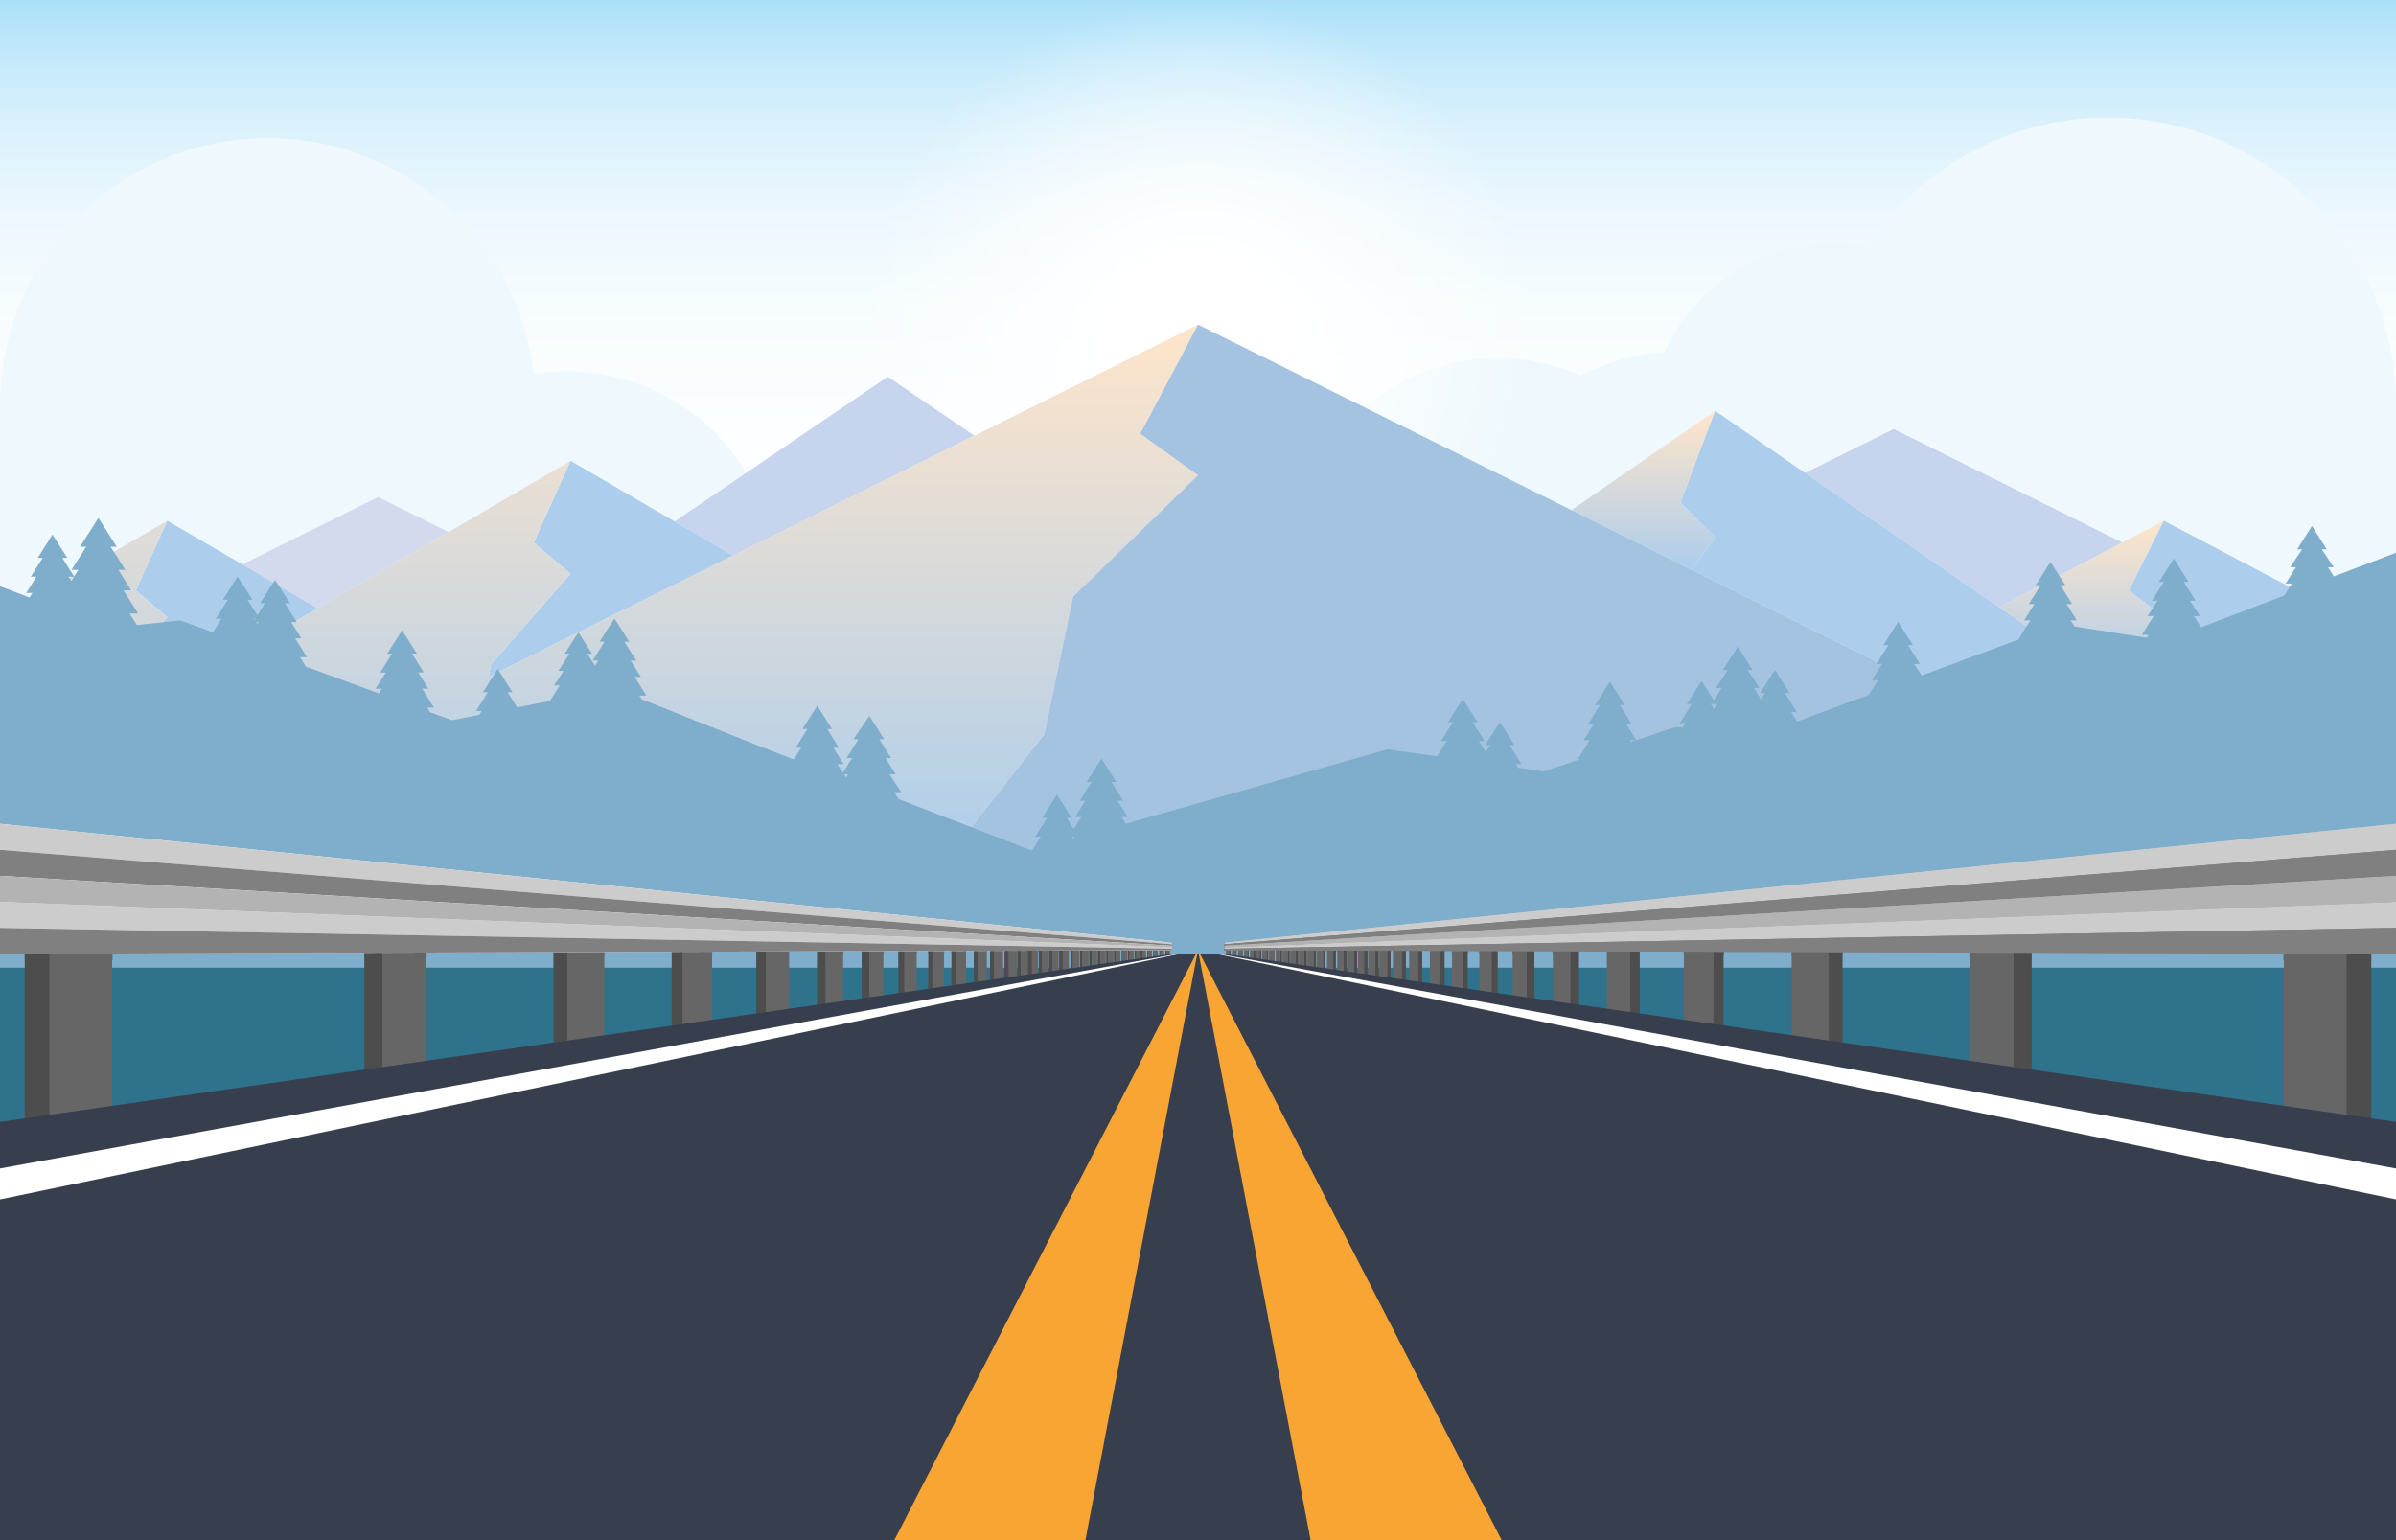 <?xml version="1.0" encoding="utf-8"?>
<!-- Generator: Adobe Illustrator 18.0.0, SVG Export Plug-In . SVG Version: 6.00 Build 0)  -->
<!DOCTYPE svg PUBLIC "-//W3C//DTD SVG 1.1//EN" "http://www.w3.org/Graphics/SVG/1.1/DTD/svg11.dtd">
<svg version="1.1" xmlns="http://www.w3.org/2000/svg" xmlns:xlink="http://www.w3.org/1999/xlink" x="0px" y="0px" width="2800px"
	 height="1800px" viewBox="0 0 2800 1800" enable-background="new 0 0 2800 1800" xml:space="preserve">
<rect x="0" y="0" width="2800" height="1800" fill="#333333" stroke="none"/>
<g id="BACKGROUND">
	<linearGradient id="SVGID_1_" gradientUnits="userSpaceOnUse" x1="1400" y1="1800" x2="1400" y2="-6.285427e-08">
		<stop  offset="0.457" style="stop-color:#FFFFFF"/>
		<stop  offset="0.71" style="stop-color:#FDFEFF"/>
		<stop  offset="0.801" style="stop-color:#F6FCFE"/>
		<stop  offset="0.866" style="stop-color:#EBF7FE"/>
		<stop  offset="0.918" style="stop-color:#DAF1FC"/>
		<stop  offset="0.963" style="stop-color:#C4E9FB"/>
		<stop  offset="1" style="stop-color:#ABE0F9"/>
	</linearGradient>
	<rect fill="url(#SVGID_1_)" width="2800" height="1800"/>
</g>
<g id="OBJECTS">
	<path fill="#EEF8FD" d="M2463.2,137.4c-117.3,0-220.6,60-280.9,151c-12.7-2.3-25.7-3.5-39-3.5c-87.9,0-163.6,51.9-198.3,126.6
		c-35,2.4-67.9,12.1-97.3,27.6c-29.7-13.3-62.6-20.7-97.2-20.7c-82.8,0-155.8,42.3-198.4,106.5c-32.8,5.6-62.7,20-87,40.6
		c-20-8.3-42-12.9-65-12.9c-48.1,0-91.5,20-122.3,52.2c-34.1-56.1-95.7-93.6-166.2-93.6c-49.5,0-94.7,18.6-129,49.1
		c-20.1-8.1-42.2-12.6-65.2-12.6c-15.5,0-30.6,2-44.9,5.9C829.9,482,751.9,434,662.6,434c-13.3,0-26.2,1.1-38.9,3.1
		c-18.4-155.3-150.5-275.8-310.7-275.8C140.1,161.3,0,301.4,0,474.2v247.9v199.1V1070h2800V921.2V722.1V474.2
		C2800,288.2,2649.2,137.4,2463.2,137.4z"/>
	<radialGradient id="SVGID_2_" cx="1400" cy="395.375" r="395.375" gradientUnits="userSpaceOnUse">
		<stop  offset="0.243" style="stop-color:#FFFFFF"/>
		<stop  offset="0.989" style="stop-color:#FFFFFF;stop-opacity:1.510572e-02"/>
		<stop  offset="1" style="stop-color:#FFFFFF;stop-opacity:0"/>
	</radialGradient>
	<circle fill="url(#SVGID_2_)" cx="1400" cy="395.4" r="395.4"/>
	<g>
		<polygon fill="#D3DAEE" points="524.2,621.8 441.9,580.9 283.2,659.7 371.1,711 		"/>
		<polygon fill="#C6D5ED" points="2480.2,634.1 2213,501.4 2109.4,552.8 2336.3,709.8 		"/>
		<polygon fill="#ACCDEC" points="195.5,721.2 116,811.9 106.5,865.3 371.1,711 283.2,659.7 195.5,608.6 158.7,690.2 		"/>
		<linearGradient id="SVGID_3_" gradientUnits="userSpaceOnUse" x1="2432.486" y1="793.985" x2="2432.486" y2="608.602">
			<stop  offset="0" style="stop-color:#ACCDEC"/>
			<stop  offset="1" style="stop-color:#FFE5CA"/>
		</linearGradient>
		<polygon fill="url(#SVGID_3_)" points="2457.9,794 2528.7,721.2 2487.9,690.2 2528.7,608.6 2480.2,634.1 2336.3,709.8 		"/>
		<polygon fill="#ACCDEC" points="2800,751.3 2528.7,608.6 2487.9,690.2 2528.7,721.2 2457.9,794 2336.3,709.8 2109.4,552.8 
			2004.3,480.1 1963.6,587.4 2004.3,628.3 1976.6,665.8 2680.2,1015.2 2777.6,1015.2 2800,1015.2 		"/>
		<polygon fill="#C6D5ED" points="1138.7,509.2 1037.4,440.3 788.4,609.5 856.7,649.3 		"/>
		<linearGradient id="SVGID_4_" gradientUnits="userSpaceOnUse" x1="1920.438" y1="665.803" x2="1920.438" y2="480.087">
			<stop  offset="0" style="stop-color:#ACCDEC"/>
			<stop  offset="1" style="stop-color:#FFE5CA"/>
		</linearGradient>
		<polygon fill="url(#SVGID_4_)" points="1976.6,665.8 2004.3,628.3 1963.6,587.4 2004.3,480.1 1836.5,596.2 		"/>
		<polygon fill="#ACCDEC" points="666.8,670.6 573.6,776.9 571.1,791.1 856.7,649.3 788.4,609.5 666.8,538.6 623.7,634.2 		"/>
		<linearGradient id="SVGID_5_" gradientUnits="userSpaceOnUse" x1="700" y1="1015.185" x2="700" y2="379.443">
			<stop  offset="0" style="stop-color:#ACCDEC"/>
			<stop  offset="1" style="stop-color:#FFE5CA"/>
		</linearGradient>
		<polygon fill="url(#SVGID_5_)" points="1220.4,858.2 1254,697.3 1400,555.5 1332.5,507 1400,379.4 1138.7,509.2 856.7,649.3 
			571.1,791.1 573.6,776.9 666.8,670.6 623.7,634.2 666.8,538.6 524.2,621.8 371.1,711 106.5,865.3 116,811.9 195.5,721.2 
			158.7,690.2 195.5,608.6 0,722.6 0,1015.2 30.5,1015.2 119.8,1015.2 473.4,1015.2 893,1015.2 1097.1,1015.2 		"/>
		<polygon fill="#A4C3E1" points="1976.6,665.8 1836.5,596.2 1400,379.4 1332.5,507 1400,555.5 1254,697.3 1220.4,858.2 
			1097.1,1015.2 1231.1,1015.2 1484.3,1015.2 1755.5,1015.2 1821.4,1015.2 2345.7,1015.2 2680.2,1015.2 		"/>
	</g>
	<path fill="#7FADCC" d="M2727.3,673.7l-6.7-10.7h6.6l-13.9-21h5.8l-17.3-27.2l-17.3,27.2h5.8l-13.9,21h6.6l-12,19h7.3l-8.8,14
		l-97.4,37.2l-8.3-13.2h7.3l-12-18h6.6l-13.9-22h5.8l-17.3-27.2l-17.3,27.2h5.8l-13.9,22h6.6l-12,18h7.3l-13.8,22h8.2l-2.2,3.5
		l-84.6-13.3l-4.7-7.2h7.3l-12-19h6.6l-13.9-22h5.8l-17.3-27.2l-17.3,27.2h5.8l-13.9,22h6.6l-12,19h7.3l-13.8,22h1.3l-114.7,42.5
		l-8.5-13.5h6.6l-13.9-22h5.8l-17.3-27.2l-17.3,27.2h5.8l-13.9,22h6.6l-12,19h7.3l-11.1,17.3l-83.4,30.9l-7.2-11.2h6.6l-13.9-22h5.8
		l-17.3-27.2l-17.3,27.2h5.8l-4.9,7.3l-8.3-13.3h6.6l-13.9-21h5.8l-17.3-27.2l-17.3,27.2h5.8l-13.9,21h6.6l-9.1,14.6l-14.4-22.7
		l-17.3,27.1h5.8l-13.9,22h6.6l-3.2,5h-9.5l-50.8,17.1l-1.3-2.1h7.3l-12-19h6.6l-13.9-22h5.8l-17.3-27.2l-17.3,27.2h5.8l-13.9,22
		h6.6l-12,19h7.3l-13.8,22h3.7l-43.6,14.6l-29.9-4.3l-2.7-4.3h6.6l-13.9-22h5.8l-17.3-27.2l-17.3,27.2h5.8l-5,7.8l-8.1-12.8h6.6
		l-13.9-22h5.8l-17.3-27.2l-17.3,27.2h5.8l-13.9,22h6.6l-11.3,17.9l-58-8.1l-305.6,86.9l-5-7.8h7.3l-12-19h6.6l-13.9-22h5.8
		l-17.3-27.2l-17.3,27.2h5.8l-13.9,22h6.6l-12,19h7.3l-9.1,13.9l-8-12.9h5.8l-17.3-27.2l-17.3,27.2h5.8l-13.9,22h6.6l-9.7,15.5
		l-1.4,0.5l-155.2-60l-5-8h8.2l-13.8-21h7.3l-12-19h6.6l-13.9-22h5.8l-17.3-27.2L997.3,864h5.8l-13.9,22h6.6L985,903l-6.4-10h7.3
		l-12-19h6.6l-13.9-22h5.8L955,824.8L937.8,852h5.8l-13.9,22h6.6l-8.7,13.6l-37.1-14.4L750,817.3l-2.8-4.3h8.2l-13.8-22h7.3l-12-19
		h6.6l-13.9-22h5.8L718,722.8L700.7,750h5.8l-13.9,22h6.6l-3.8,6.1l-9-14.1h5.4l-15.9-25L660,764h5.4l-12.8,20h6l-11.1,17h6.7
		l-11.5,18.3l-38.4,7.4L593.1,809h5.8l-17.3-27.2L564.4,809h5.8l-13.9,22h6.6l-2.8,4.5l-31.8,6.2l-25.6-9.2l-3.7-5.6h8.2l-13.8-22
		h7.3l-12-19h6.6l-13.9-22h5.8l-17.3-27.2L452.4,764h5.8l-13.9,22h6.6l-12,19h7.3l-3.5,5.4l-85.2-31.3l-7-11.1h8.2l-13.8-22h7.3
		l-12-19h6.6l-13.9-22h5.8l-17.3-27.2L303.9,705h5.8l-8.9,14.1L289.2,701h5.8l-17.3-27.2L260.4,701h5.8l-13.9,22h6.6l-10.2,16
		l-37.8-13.9l-50.9,5.4l-8.7-13.5h10.1l-17.1-27h9l-14.9-24h8.1l-17.3-27h7.2L115,605.3L93.6,639h7.2l-17.3,27h8.1l-8.1,13l-3.4-5
		h6.6l-13.9-22h5.8l-17.3-27.2L44.1,652h5.8L36,674h6.6l-12,19h7.3l-3.4,5.3L0,685.2V1729h2800V646L2727.3,673.7z M300.8,729.4
		l-1.5-2.4h3L300.8,729.4z M297.5,724.4l-1-1.5h2L297.5,724.4z M1253.8,979.8l-1-1.8h2.8l-0.8,1.4L1253.8,979.8z M991,905l-2.3,3.7
		l-2.3-3.7H991z M2006.5,823l-3.6,5.7l-3.6-5.7h5.8H2006.5z"/>
	<rect y="1131" fill="#2E728C" width="2800" height="669"/>
	<g>
		<polygon fill="#4D4D4D" points="1366.9,1110.6 1369.3,1110.5 1369.3,1108.8 1369.3,1107.1 1369.3,1105.3 1369.3,1103.6 
			1369.3,1101.8 1366.9,1101.6 		"/>
		<polygon fill="#4D4D4D" points="104,1105.6 104,1105.5 29,1105.8 29,1123.6 131.4,1122.6 131.4,1105.5 		"/>
		<polygon fill="#4D4D4D" points="479,1104.4 479,1104.3 426,1104.5 426,1119.7 498.5,1119 498.5,1104.3 		"/>
		<polygon fill="#4D4D4D" points="691,1103.7 691,1103.7 647,1103.8 647,1117.6 706,1117 706,1103.7 		"/>
		<polygon fill="#4D4D4D" points="820,1103.3 820,1103.3 785.5,1103.4 785.5,1116.2 832.3,1115.7 832.3,1103.3 		"/>
		<polygon fill="#4D4D4D" points="911.5,1103 911.5,1103 884,1103.1 884,1115.2 921.8,1114.9 921.8,1103 		"/>
		<polygon fill="#4D4D4D" points="976.3,1102.8 976.3,1102.8 955.3,1102.8 955.3,1114.6 985.3,1114.3 985.3,1102.8 		"/>
		<polygon fill="#4D4D4D" points="1024.3,1102.6 1024.3,1102.6 1007.3,1102.7 1007.3,1114 1032.3,1113.8 1032.3,1102.6 		"/>
		<polygon fill="#4D4D4D" points="1064.3,1102.5 1064.3,1102.5 1050,1102.5 1050,1113.6 1071.4,1113.4 1071.4,1102.5 		"/>
		<polygon fill="#4D4D4D" points="1097,1102.4 1097,1102.4 1084.7,1102.4 1084.7,1113.3 1103.4,1113.1 1103.4,1102.4 		"/>
		<polygon fill="#4D4D4D" points="1123,1102.3 1123,1102.3 1111.9,1102.3 1111.9,1113 1128.9,1112.9 1128.9,1102.3 		"/>
		<polygon fill="#4D4D4D" points="1148,1102.2 1148,1102.2 1137.9,1102.3 1137.9,1112.8 1153.3,1112.6 1153.3,1102.2 		"/>
		<polygon fill="#4D4D4D" points="1167.2,1102.2 1167.2,1102.2 1157.1,1102.2 1157.1,1112.6 1172.1,1112.4 1172.1,1102.2 		"/>
		<polygon fill="#4D4D4D" points="1183.5,1102.1 1183.5,1102.1 1174.5,1102.1 1174.5,1112.4 1188.1,1112.3 1188.1,1102.1 		"/>
		<polygon fill="#4D4D4D" points="1196.5,1102.1 1196.5,1102.1 1189,1102.1 1189,1112.3 1200.8,1112.2 1200.8,1102.1 		"/>
		<polygon fill="#4D4D4D" points="1209,1102 1209,1102 1201.5,1102.1 1201.5,1112.2 1213,1112 1213,1102 		"/>
		<polygon fill="#4D4D4D" points="1221.3,1102 1221.3,1102 1213.8,1102 1213.8,1112 1225.1,1111.9 1225.1,1102 		"/>
		<polygon fill="#4D4D4D" points="1233.7,1102 1233.7,1102 1226.2,1102 1226.2,1111.9 1237.2,1111.8 1237.2,1102 		"/>
		<polygon fill="#4D4D4D" points="1246,1101.9 1246,1101.9 1238.5,1101.9 1238.5,1111.8 1249.3,1111.7 1249.3,1101.9 		"/>
		<polygon fill="#4D4D4D" points="1257.7,1101.9 1257.7,1101.9 1250.8,1101.9 1250.8,1111.7 1260.7,1111.6 1260.7,1101.9 		"/>
		<polygon fill="#4D4D4D" points="1269,1101.9 1269,1101.8 1262.1,1101.9 1262.1,1111.6 1271.8,1111.5 1271.8,1101.8 		"/>
		<polygon fill="#4D4D4D" points="1279.4,1101.8 1279.4,1101.8 1273.4,1101.8 1273.4,1111.5 1282,1111.4 1282,1101.8 		"/>
		<polygon fill="#4D4D4D" points="1289.2,1101.8 1289.2,1101.8 1283.3,1101.8 1283.3,1111.4 1291.6,1111.3 1291.6,1101.8 		"/>
		<polygon fill="#4D4D4D" points="1298.4,1101.8 1298.4,1101.8 1293.1,1101.8 1293.1,1111.3 1300.6,1111.2 1300.6,1101.8 		"/>
		<polygon fill="#4D4D4D" points="1307.2,1101.7 1307.2,1101.7 1301.8,1101.7 1301.8,1111.2 1309.1,1111.1 1309.1,1101.7 		"/>
		<polygon fill="#4D4D4D" points="1315.4,1101.7 1315.4,1101.7 1310.6,1101.7 1310.6,1111.1 1317.2,1111 1317.2,1101.7 		"/>
		<polygon fill="#4D4D4D" points="1323.2,1101.7 1323.2,1101.7 1318.5,1101.7 1318.5,1111 1324.9,1111 1324.9,1101.7 		"/>
		<polygon fill="#4D4D4D" points="1330.7,1101.7 1330.7,1101.6 1326.3,1101.7 1326.3,1110.9 1332.1,1110.9 1332.1,1101.6 		"/>
		<polygon fill="#4D4D4D" points="1337.8,1101.6 1337.8,1101.6 1333.4,1101.6 1333.4,1110.9 1339.1,1110.8 1339.1,1101.6 		"/>
		<polygon fill="#4D4D4D" points="1344.8,1101.6 1344.8,1101.6 1340.5,1101.6 1340.5,1110.8 1346,1110.8 1346,1101.6 		"/>
		<polygon fill="#4D4D4D" points="1351.9,1101.6 1351.9,1101.6 1347.6,1101.6 1347.6,1110.7 1353,1110.7 1353,1101.6 		"/>
		<polygon fill="#4D4D4D" points="1359,1101.6 1359,1101.6 1354.7,1101.6 1354.7,1110.7 1359.9,1110.6 1359.9,1101.6 		"/>
		<polygon fill="#4D4D4D" points="1366.4,1101.5 1366.1,1101.5 1366.1,1101.5 1361.8,1101.6 1361.8,1110.6 1366.9,1110.6 
			1366.9,1101.6 		"/>
		<polygon fill="#4D4D4D" points="1430.7,1101.8 1430.7,1103.6 1430.7,1105.3 1430.7,1107.1 1430.7,1108.8 1430.7,1110.5 
			1433.1,1110.6 1433.1,1101.6 		"/>
		<polygon fill="#4D4D4D" points="2696,1105.5 2696,1105.6 2668.6,1105.5 2668.6,1122.6 2771,1123.6 2771,1105.8 		"/>
		<polygon fill="#4D4D4D" points="2321,1104.3 2321,1104.4 2301.5,1104.3 2301.5,1119 2374,1119.7 2374,1104.5 		"/>
		<polygon fill="#4D4D4D" points="2109,1103.7 2109,1103.7 2094,1103.7 2094,1117 2153,1117.6 2153,1103.8 		"/>
		<polygon fill="#4D4D4D" points="1980,1103.3 1980,1103.3 1967.7,1103.3 1967.7,1115.7 2014.5,1116.2 2014.5,1103.4 		"/>
		<polygon fill="#4D4D4D" points="1888.5,1103 1888.5,1103 1878.2,1103 1878.2,1114.9 1916,1115.2 1916,1103.1 		"/>
		<polygon fill="#4D4D4D" points="1823.7,1102.8 1823.7,1102.8 1814.7,1102.8 1814.7,1114.3 1844.7,1114.6 1844.7,1102.8 		"/>
		<polygon fill="#4D4D4D" points="1775.7,1102.6 1775.7,1102.6 1767.7,1102.6 1767.7,1113.8 1792.7,1114 1792.7,1102.7 		"/>
		<polygon fill="#4D4D4D" points="1735.7,1102.5 1735.7,1102.5 1728.6,1102.5 1728.6,1113.4 1750,1113.6 1750,1102.5 		"/>
		<polygon fill="#4D4D4D" points="1703,1102.4 1703,1102.4 1696.6,1102.4 1696.6,1113.1 1715.3,1113.3 1715.3,1102.4 		"/>
		<polygon fill="#4D4D4D" points="1677,1102.3 1677,1102.3 1671.1,1102.3 1671.1,1112.9 1688.1,1113 1688.1,1102.3 		"/>
		<polygon fill="#4D4D4D" points="1652,1102.2 1652,1102.2 1646.7,1102.2 1646.7,1112.6 1662.1,1112.8 1662.1,1102.3 		"/>
		<polygon fill="#4D4D4D" points="1632.8,1102.2 1632.8,1102.2 1627.9,1102.2 1627.9,1112.4 1642.9,1112.6 1642.9,1102.2 		"/>
		<polygon fill="#4D4D4D" points="1616.5,1102.1 1616.5,1102.1 1611.9,1102.1 1611.9,1112.3 1625.5,1112.4 1625.5,1102.1 		"/>
		<polygon fill="#4D4D4D" points="1603.5,1102.1 1603.5,1102.1 1599.2,1102.1 1599.2,1112.2 1611,1112.3 1611,1102.1 		"/>
		<polygon fill="#4D4D4D" points="1591,1102 1591,1102 1587,1102 1587,1112 1598.5,1112.2 1598.5,1102.1 		"/>
		<polygon fill="#4D4D4D" points="1578.7,1102 1578.7,1102 1574.9,1102 1574.9,1111.9 1586.2,1112 1586.2,1102 		"/>
		<polygon fill="#4D4D4D" points="1566.3,1102 1566.3,1102 1562.8,1102 1562.8,1111.8 1573.8,1111.9 1573.8,1102 		"/>
		<polygon fill="#4D4D4D" points="1554,1101.9 1554,1101.9 1550.7,1101.9 1550.7,1111.7 1561.5,1111.8 1561.5,1101.9 		"/>
		<polygon fill="#4D4D4D" points="1542.3,1101.9 1542.3,1101.9 1539.3,1101.9 1539.3,1111.6 1549.2,1111.7 1549.2,1101.9 		"/>
		<polygon fill="#4D4D4D" points="1531,1101.8 1531,1101.9 1528.2,1101.8 1528.2,1111.5 1537.9,1111.6 1537.9,1101.9 		"/>
		<polygon fill="#4D4D4D" points="1520.6,1101.8 1520.6,1101.8 1518,1101.8 1518,1111.4 1526.6,1111.5 1526.6,1101.8 		"/>
		<polygon fill="#4D4D4D" points="1510.8,1101.8 1510.8,1101.8 1508.4,1101.8 1508.4,1111.3 1516.7,1111.4 1516.7,1101.8 		"/>
		<polygon fill="#4D4D4D" points="1501.6,1101.8 1501.6,1101.8 1499.4,1101.8 1499.4,1111.2 1506.9,1111.3 1506.9,1101.8 		"/>
		<polygon fill="#4D4D4D" points="1492.8,1101.7 1492.8,1101.7 1490.9,1101.7 1490.9,1111.1 1498.2,1111.2 1498.2,1101.7 		"/>
		<polygon fill="#4D4D4D" points="1484.6,1101.7 1484.6,1101.7 1482.8,1101.7 1482.8,1111 1489.4,1111.1 1489.4,1101.7 		"/>
		<polygon fill="#4D4D4D" points="1476.8,1101.7 1476.8,1101.7 1475.1,1101.7 1475.1,1111 1481.5,1111 1481.5,1101.7 		"/>
		<polygon fill="#4D4D4D" points="1469.3,1101.6 1469.3,1101.7 1467.9,1101.6 1467.9,1110.9 1473.7,1110.9 1473.7,1101.7 		"/>
		<polygon fill="#4D4D4D" points="1462.2,1101.6 1462.2,1101.6 1460.9,1101.6 1460.9,1110.8 1466.6,1110.9 1466.6,1101.6 		"/>
		<polygon fill="#4D4D4D" points="1455.2,1101.6 1455.2,1101.6 1454,1101.6 1454,1110.8 1459.5,1110.8 1459.5,1101.6 		"/>
		<polygon fill="#4D4D4D" points="1448.1,1101.6 1448.1,1101.6 1447,1101.6 1447,1110.7 1452.4,1110.7 1452.4,1101.6 		"/>
		<polygon fill="#4D4D4D" points="1441,1101.6 1441,1101.6 1440.1,1101.6 1440.1,1110.6 1445.3,1110.7 1445.3,1101.6 		"/>
		<polygon fill="#4D4D4D" points="1433.9,1101.5 1433.9,1101.5 1433.6,1101.5 1433.1,1101.6 1433.1,1110.6 1438.2,1110.6 
			1438.2,1101.6 		"/>
	</g>
	<g>
		<polygon fill="#4D4D4D" points="104,1105.6 104,1105.5 29,1105.8 29,1337 58,1332.9 58,1105.8 		"/>
		<polygon fill="#4D4D4D" points="104,1105.6 104,1105.5 29,1105.8 29,1337 58,1332.9 58,1105.8 		"/>
		<polygon fill="#4D4D4D" points="479,1104.4 479,1104.3 426,1104.5 426,1280.1 447,1277.1 447,1104.5 		"/>
		<polygon fill="#4D4D4D" points="479,1104.4 479,1104.3 426,1104.5 426,1280.1 447,1277.1 447,1104.5 		"/>
		<polygon fill="#4D4D4D" points="691,1103.7 691,1103.7 647,1103.8 647,1248.4 663,1246.1 663,1103.8 		"/>
		<polygon fill="#4D4D4D" points="691,1103.7 691,1103.7 647,1103.8 647,1248.4 663,1246.1 663,1103.8 		"/>
		<polygon fill="#4D4D4D" points="820,1103.3 820,1103.3 785,1103.4 785,1228.6 798,1226.7 798,1103.4 		"/>
		<polygon fill="#4D4D4D" points="820,1103.3 820,1103.3 785,1103.4 785,1228.6 798,1226.7 798,1103.4 		"/>
		<polygon fill="#4D4D4D" points="911,1103 911,1103 884,1103.1 884,1214.4 895,1212.9 895,1103.1 		"/>
		<polygon fill="#4D4D4D" points="911,1103 911,1103 884,1103.1 884,1214.4 895,1212.9 895,1103.1 		"/>
		<polygon fill="#4D4D4D" points="976,1102.8 976,1102.8 955,1102.8 955,1204.2 965,1202.9 965,1102.8 		"/>
		<polygon fill="#4D4D4D" points="976,1102.8 976,1102.8 955,1102.8 955,1204.2 965,1202.9 965,1102.8 		"/>
		<polygon fill="#4D4D4D" points="1024,1102.6 1024,1102.6 1007,1102.7 1007,1196.7 1016,1195.6 1016,1102.7 		"/>
		<polygon fill="#4D4D4D" points="1024,1102.6 1024,1102.6 1007,1102.7 1007,1196.7 1016,1195.6 1016,1102.7 		"/>
		<polygon fill="#4D4D4D" points="1064,1102.5 1064,1102.5 1050,1102.5 1050,1190.6 1057,1189.6 1057,1102.5 		"/>
		<polygon fill="#4D4D4D" points="1064,1102.5 1064,1102.5 1050,1102.5 1050,1190.6 1057,1189.6 1057,1102.5 		"/>
		<polygon fill="#4D4D4D" points="1097,1102.4 1097,1102.4 1085,1102.4 1085,1185.7 1091,1184.7 1091,1102.4 		"/>
		<polygon fill="#4D4D4D" points="1097,1102.4 1097,1102.4 1085,1102.4 1085,1185.7 1091,1184.7 1091,1102.4 		"/>
		<polygon fill="#4D4D4D" points="1123,1102.3 1123,1102.3 1112,1102.3 1112,1181.7 1118,1180.9 1118,1102.3 		"/>
		<polygon fill="#4D4D4D" points="1123,1102.3 1123,1102.3 1112,1102.3 1112,1181.7 1118,1180.9 1118,1102.3 		"/>
		<polygon fill="#4D4D4D" points="1148,1102.2 1148,1102.2 1138,1102.3 1138,1178 1143,1177.2 1143,1102.3 		"/>
		<polygon fill="#4D4D4D" points="1148,1102.2 1148,1102.2 1138,1102.3 1138,1178 1143,1177.2 1143,1102.3 		"/>
		<polygon fill="#4D4D4D" points="1167,1102.2 1167,1102.2 1157,1102.2 1157,1175.3 1162,1174.5 1162,1102.2 		"/>
		<polygon fill="#4D4D4D" points="1167,1102.2 1167,1102.2 1157,1102.2 1157,1175.3 1162,1174.5 1162,1102.2 		"/>
		<polygon fill="#4D4D4D" points="1184,1102.1 1184,1102.1 1174,1102.1 1174,1172.8 1179,1172.1 1179,1102.1 		"/>
		<polygon fill="#4D4D4D" points="1184,1102.1 1184,1102.1 1174,1102.1 1174,1172.8 1179,1172.1 1179,1102.1 		"/>
		<polygon fill="#4D4D4D" points="1196,1102.1 1196,1102.1 1189,1102.1 1189,1170.7 1193,1170.1 1193,1102.1 		"/>
		<polygon fill="#4D4D4D" points="1196,1102.1 1196,1102.1 1189,1102.1 1189,1170.7 1193,1170.1 1193,1102.1 		"/>
		<polygon fill="#4D4D4D" points="1209,1102 1209,1102 1201,1102.1 1201,1168.9 1206,1168.3 1206,1102.1 		"/>
		<polygon fill="#4D4D4D" points="1209,1102 1209,1102 1201,1102.1 1201,1168.9 1206,1168.3 1206,1102.1 		"/>
		<polygon fill="#4D4D4D" points="1221,1102 1221,1102 1214,1102 1214,1167.1 1218,1166.6 1218,1102 		"/>
		<polygon fill="#4D4D4D" points="1221,1102 1221,1102 1214,1102 1214,1167.1 1218,1166.6 1218,1102 		"/>
		<polygon fill="#4D4D4D" points="1234,1102 1234,1102 1226,1102 1226,1165.4 1230,1164.8 1230,1102 		"/>
		<polygon fill="#4D4D4D" points="1234,1102 1234,1102 1226,1102 1226,1165.4 1230,1164.8 1230,1102 		"/>
		<polygon fill="#4D4D4D" points="1246,1101.9 1246,1101.9 1238,1101.9 1238,1163.6 1242,1163.1 1242,1101.9 		"/>
		<polygon fill="#4D4D4D" points="1246,1101.9 1246,1101.9 1238,1101.9 1238,1163.6 1242,1163.1 1242,1101.9 		"/>
		<polygon fill="#4D4D4D" points="1258,1101.9 1258,1101.9 1251,1101.9 1251,1161.8 1254,1161.4 1254,1101.9 		"/>
		<polygon fill="#4D4D4D" points="1258,1101.9 1258,1101.9 1251,1101.9 1251,1161.8 1254,1161.4 1254,1101.9 		"/>
		<polygon fill="#4D4D4D" points="1269,1101.9 1269,1101.8 1262,1101.9 1262,1160.2 1265,1159.8 1265,1101.9 		"/>
		<polygon fill="#4D4D4D" points="1269,1101.9 1269,1101.8 1262,1101.9 1262,1160.2 1265,1159.8 1265,1101.9 		"/>
		<polygon fill="#4D4D4D" points="1279,1101.8 1279,1101.8 1273,1101.8 1273,1158.6 1276,1158.2 1276,1101.8 		"/>
		<polygon fill="#4D4D4D" points="1279,1101.8 1279,1101.8 1273,1101.8 1273,1158.6 1276,1158.2 1276,1101.8 		"/>
		<polygon fill="#4D4D4D" points="1289,1101.8 1289,1101.8 1283,1101.8 1283,1157.2 1286,1156.8 1286,1101.8 		"/>
		<polygon fill="#4D4D4D" points="1289,1101.8 1289,1101.8 1283,1101.8 1283,1157.2 1286,1156.8 1286,1101.8 		"/>
		<polygon fill="#4D4D4D" points="1298,1101.8 1298,1101.8 1293,1101.8 1293,1155.8 1295,1155.4 1295,1101.8 		"/>
		<polygon fill="#4D4D4D" points="1298,1101.8 1298,1101.8 1293,1101.8 1293,1155.8 1295,1155.4 1295,1101.8 		"/>
		<polygon fill="#4D4D4D" points="1307,1101.7 1307,1101.7 1302,1101.7 1302,1154.5 1304,1154.2 1304,1101.7 		"/>
		<polygon fill="#4D4D4D" points="1307,1101.7 1307,1101.7 1302,1101.7 1302,1154.5 1304,1154.2 1304,1101.7 		"/>
		<polygon fill="#4D4D4D" points="1315,1101.7 1315,1101.7 1311,1101.7 1311,1153.3 1312,1153 1312,1101.7 		"/>
		<polygon fill="#4D4D4D" points="1315,1101.7 1315,1101.7 1311,1101.7 1311,1153.3 1312,1153 1312,1101.7 		"/>
		<polygon fill="#4D4D4D" points="1323,1101.7 1323,1101.7 1318,1101.7 1318,1152.1 1320,1151.9 1320,1101.7 		"/>
		<polygon fill="#4D4D4D" points="1323,1101.7 1323,1101.7 1318,1101.7 1318,1152.1 1320,1151.9 1320,1101.7 		"/>
		<polygon fill="#4D4D4D" points="1331,1101.7 1331,1101.6 1326,1101.7 1326,1151 1328,1150.8 1328,1101.7 		"/>
		<polygon fill="#4D4D4D" points="1331,1101.7 1331,1101.6 1326,1101.7 1326,1151 1328,1150.8 1328,1101.7 		"/>
		<polygon fill="#4D4D4D" points="1338,1101.6 1338,1101.6 1333,1101.6 1333,1150 1335,1149.8 1335,1101.6 		"/>
		<polygon fill="#4D4D4D" points="1338,1101.6 1338,1101.6 1333,1101.6 1333,1150 1335,1149.8 1335,1101.6 		"/>
		<polygon fill="#4D4D4D" points="1345,1101.6 1345,1101.6 1341,1101.6 1341,1149 1342,1148.8 1342,1101.6 		"/>
		<polygon fill="#4D4D4D" points="1345,1101.6 1345,1101.6 1341,1101.6 1341,1149 1342,1148.8 1342,1101.6 		"/>
		<polygon fill="#4D4D4D" points="1352,1101.6 1352,1101.6 1348,1101.6 1348,1148 1349,1147.8 1349,1101.6 		"/>
		<polygon fill="#4D4D4D" points="1352,1101.6 1352,1101.6 1348,1101.6 1348,1148 1349,1147.8 1349,1101.6 		"/>
		<polygon fill="#4D4D4D" points="1359,1101.6 1359,1101.6 1355,1101.6 1355,1146.9 1356,1146.8 1356,1101.6 		"/>
		<polygon fill="#4D4D4D" points="1359,1101.6 1359,1101.6 1355,1101.6 1355,1146.9 1356,1146.8 1356,1101.6 		"/>
		<polygon fill="#4D4D4D" points="1366,1101.5 1366,1101.5 1362,1101.6 1362,1145.9 1363,1145.8 1363,1101.6 		"/>
		<polygon fill="#4D4D4D" points="1366,1101.5 1366,1101.5 1362,1101.6 1362,1145.9 1363,1145.8 1363,1101.6 		"/>
		<polygon fill="#4D4D4D" points="2742,1332.9 2771,1337 2771,1114.8 2742,1114.7 		"/>
		<polygon fill="#4D4D4D" points="2742,1332.9 2771,1337 2771,1114.8 2742,1114.7 		"/>
		<polygon fill="#4D4D4D" points="2353,1277.1 2374,1280.1 2374,1113.5 2353,1113.4 		"/>
		<polygon fill="#4D4D4D" points="2353,1277.1 2374,1280.1 2374,1113.5 2353,1113.4 		"/>
		<polygon fill="#4D4D4D" points="2137,1246.1 2153,1248.4 2153,1112.8 2137,1112.8 		"/>
		<polygon fill="#4D4D4D" points="2137,1246.1 2153,1248.4 2153,1112.8 2137,1112.8 		"/>
		<polygon fill="#4D4D4D" points="2002,1226.7 2014,1228.6 2014,1112.4 2002,1112.3 		"/>
		<polygon fill="#4D4D4D" points="2002,1226.7 2014,1228.6 2014,1112.4 2002,1112.3 		"/>
		<polygon fill="#4D4D4D" points="1905,1212.9 1916,1214.4 1916,1112.1 1905,1112 		"/>
		<polygon fill="#4D4D4D" points="1905,1212.9 1916,1214.4 1916,1112.1 1905,1112 		"/>
		<polygon fill="#4D4D4D" points="1835,1202.9 1845,1204.2 1845,1111.8 1835,1111.8 		"/>
		<polygon fill="#4D4D4D" points="1835,1202.9 1845,1204.2 1845,1111.8 1835,1111.8 		"/>
		<polygon fill="#4D4D4D" points="1784,1195.6 1793,1196.7 1793,1111.7 1784,1111.6 		"/>
		<polygon fill="#4D4D4D" points="1784,1195.6 1793,1196.7 1793,1111.7 1784,1111.6 		"/>
		<polygon fill="#4D4D4D" points="1743,1189.6 1750,1190.6 1750,1111.5 1743,1111.5 		"/>
		<polygon fill="#4D4D4D" points="1743,1189.6 1750,1190.6 1750,1111.5 1743,1111.5 		"/>
		<polygon fill="#4D4D4D" points="1709,1184.7 1715,1185.7 1715,1111.4 1709,1111.4 		"/>
		<polygon fill="#4D4D4D" points="1709,1184.7 1715,1185.7 1715,1111.4 1709,1111.4 		"/>
		<polygon fill="#4D4D4D" points="1682,1180.9 1688,1181.7 1688,1111.3 1682,1111.3 		"/>
		<polygon fill="#4D4D4D" points="1682,1180.9 1688,1181.7 1688,1111.3 1682,1111.3 		"/>
		<polygon fill="#4D4D4D" points="1657,1177.2 1662,1178 1662,1111.3 1657,1111.2 		"/>
		<polygon fill="#4D4D4D" points="1657,1177.2 1662,1178 1662,1111.3 1657,1111.2 		"/>
		<polygon fill="#4D4D4D" points="1638,1174.5 1643,1175.3 1643,1111.2 1638,1111.2 		"/>
		<polygon fill="#4D4D4D" points="1638,1174.5 1643,1175.3 1643,1111.2 1638,1111.2 		"/>
		<polygon fill="#4D4D4D" points="1621,1172.1 1625,1172.8 1625,1111.1 1621,1111.1 		"/>
		<polygon fill="#4D4D4D" points="1621,1172.1 1625,1172.8 1625,1111.1 1621,1111.1 		"/>
		<polygon fill="#4D4D4D" points="1607,1170.1 1611,1170.7 1611,1111.1 1607,1111.1 		"/>
		<polygon fill="#4D4D4D" points="1607,1170.1 1611,1170.7 1611,1111.1 1607,1111.1 		"/>
		<polygon fill="#4D4D4D" points="1594,1168.3 1598,1168.9 1598,1111.1 1594,1111 		"/>
		<polygon fill="#4D4D4D" points="1594,1168.3 1598,1168.9 1598,1111.1 1594,1111 		"/>
		<polygon fill="#4D4D4D" points="1582,1166.6 1586,1167.1 1586,1111 1582,1111 		"/>
		<polygon fill="#4D4D4D" points="1582,1166.6 1586,1167.1 1586,1111 1582,1111 		"/>
		<polygon fill="#4D4D4D" points="1570,1164.8 1574,1165.4 1574,1111 1570,1111 		"/>
		<polygon fill="#4D4D4D" points="1570,1164.8 1574,1165.4 1574,1111 1570,1111 		"/>
		<polygon fill="#4D4D4D" points="1558,1163.1 1561,1163.6 1561,1110.9 1558,1110.9 		"/>
		<polygon fill="#4D4D4D" points="1558,1163.1 1561,1163.6 1561,1110.9 1558,1110.9 		"/>
		<polygon fill="#4D4D4D" points="1546,1161.4 1549,1161.8 1549,1110.9 1546,1110.9 		"/>
		<polygon fill="#4D4D4D" points="1546,1161.4 1549,1161.8 1549,1110.9 1546,1110.9 		"/>
		<polygon fill="#4D4D4D" points="1535,1159.8 1538,1160.2 1538,1110.9 1535,1110.9 		"/>
		<polygon fill="#4D4D4D" points="1535,1159.8 1538,1160.2 1538,1110.9 1535,1110.9 		"/>
		<polygon fill="#4D4D4D" points="1524,1158.2 1527,1158.6 1527,1110.8 1524,1110.8 		"/>
		<polygon fill="#4D4D4D" points="1524,1158.2 1527,1158.6 1527,1110.8 1524,1110.8 		"/>
		<polygon fill="#4D4D4D" points="1514,1156.8 1517,1157.2 1517,1110.8 1514,1110.8 		"/>
		<polygon fill="#4D4D4D" points="1514,1156.8 1517,1157.2 1517,1110.8 1514,1110.8 		"/>
		<polygon fill="#4D4D4D" points="1505,1155.4 1507,1155.8 1507,1110.8 1505,1110.8 		"/>
		<polygon fill="#4D4D4D" points="1505,1155.4 1507,1155.8 1507,1110.8 1505,1110.8 		"/>
		<polygon fill="#4D4D4D" points="1496,1154.2 1498,1154.5 1498,1110.7 1496,1110.7 		"/>
		<polygon fill="#4D4D4D" points="1496,1154.2 1498,1154.5 1498,1110.7 1496,1110.7 		"/>
		<polygon fill="#4D4D4D" points="1488,1153 1489,1153.3 1489,1110.7 1488,1110.7 		"/>
		<polygon fill="#4D4D4D" points="1488,1153 1489,1153.3 1489,1110.7 1488,1110.7 		"/>
		<polygon fill="#4D4D4D" points="1480,1151.9 1482,1152.1 1482,1110.7 1480,1110.7 		"/>
		<polygon fill="#4D4D4D" points="1480,1151.9 1482,1152.1 1482,1110.7 1480,1110.7 		"/>
		<polygon fill="#4D4D4D" points="1472,1150.8 1474,1151 1474,1110.7 1472,1110.7 		"/>
		<polygon fill="#4D4D4D" points="1472,1150.8 1474,1151 1474,1110.7 1472,1110.7 		"/>
		<polygon fill="#4D4D4D" points="1465,1149.8 1467,1150 1467,1110.6 1465,1110.6 		"/>
		<polygon fill="#4D4D4D" points="1465,1149.8 1467,1150 1467,1110.6 1465,1110.6 		"/>
		<polygon fill="#4D4D4D" points="1458,1148.8 1459,1149 1459,1110.6 1458,1110.6 		"/>
		<polygon fill="#4D4D4D" points="1458,1148.8 1459,1149 1459,1110.6 1458,1110.6 		"/>
		<polygon fill="#4D4D4D" points="1451,1147.8 1452,1148 1452,1110.6 1451,1110.6 		"/>
		<polygon fill="#4D4D4D" points="1451,1147.8 1452,1148 1452,1110.6 1451,1110.6 		"/>
		<polygon fill="#4D4D4D" points="1444,1146.8 1445,1146.9 1445,1110.6 1444,1110.6 		"/>
		<polygon fill="#4D4D4D" points="1444,1146.8 1445,1146.9 1445,1110.6 1444,1110.6 		"/>
		<polygon fill="#4D4D4D" points="1437,1145.8 1438,1145.9 1438,1110.6 1437,1110.5 		"/>
		<polygon fill="#4D4D4D" points="1437,1145.8 1438,1145.9 1438,1110.6 1437,1110.5 		"/>
		<polygon fill="#666666" points="58,1105.8 58,1332.9 58,1337 131,1326.3 131,1105.5 103.8,1105.6 		"/>
		<polygon fill="#666666" points="58,1105.8 58,1332.9 58,1337 131,1326.3 131,1105.5 103.8,1105.6 		"/>
		<polygon fill="#666666" points="447,1104.5 447,1277.1 447,1280.1 498,1272.5 498,1104.3 479,1104.4 		"/>
		<polygon fill="#666666" points="447,1104.5 447,1277.1 447,1280.1 498,1272.5 498,1104.3 479,1104.4 		"/>
		<polygon fill="#666666" points="663,1103.8 663,1246.1 663,1248.4 706,1242.1 706,1103.7 691,1103.7 		"/>
		<polygon fill="#666666" points="663,1103.8 663,1246.1 663,1248.4 706,1242.1 706,1103.7 691,1103.7 		"/>
		<polygon fill="#666666" points="798,1103.4 798,1226.7 798,1228.6 832,1223.6 832,1103.3 819.6,1103.3 		"/>
		<polygon fill="#666666" points="798,1103.4 798,1226.7 798,1228.6 832,1223.6 832,1103.3 819.6,1103.3 		"/>
		<polygon fill="#666666" points="895,1103.1 895,1212.9 895,1214.4 922,1210.5 922,1103 911.6,1103 		"/>
		<polygon fill="#666666" points="895,1103.1 895,1212.9 895,1214.4 922,1210.5 922,1103 911.6,1103 		"/>
		<polygon fill="#666666" points="965,1102.8 965,1202.9 965,1204.2 985,1201.2 985,1102.8 976.3,1102.8 		"/>
		<polygon fill="#666666" points="965,1102.8 965,1202.9 965,1204.2 985,1201.2 985,1102.8 976.3,1102.8 		"/>
		<polygon fill="#666666" points="1016,1102.7 1016,1195.6 1016,1196.7 1032,1194.3 1032,1102.6 1024.4,1102.6 		"/>
		<polygon fill="#666666" points="1016,1102.7 1016,1195.6 1016,1196.7 1032,1194.3 1032,1102.6 1024.4,1102.6 		"/>
		<polygon fill="#666666" points="1057,1102.5 1057,1189.6 1057,1190.6 1071,1188.6 1071,1102.5 1063.9,1102.5 		"/>
		<polygon fill="#666666" points="1057,1102.5 1057,1189.6 1057,1190.6 1071,1188.6 1071,1102.5 1063.9,1102.5 		"/>
		<polygon fill="#666666" points="1091,1102.4 1091,1184.7 1091,1185.7 1103,1183.9 1103,1102.4 1096.6,1102.4 		"/>
		<polygon fill="#666666" points="1091,1102.4 1091,1184.7 1091,1185.7 1103,1183.9 1103,1102.4 1096.6,1102.4 		"/>
		<polygon fill="#666666" points="1118,1102.3 1118,1180.9 1118,1181.7 1129,1180.2 1129,1102.3 1123.1,1102.3 		"/>
		<polygon fill="#666666" points="1118,1102.3 1118,1180.9 1118,1181.7 1129,1180.2 1129,1102.3 1123.1,1102.3 		"/>
		<polygon fill="#666666" points="1143,1102.3 1143,1177.2 1143,1178 1153,1176.6 1153,1102.2 1147.6,1102.2 		"/>
		<polygon fill="#666666" points="1143,1102.3 1143,1177.2 1143,1178 1153,1176.6 1153,1102.2 1147.6,1102.2 		"/>
		<polygon fill="#666666" points="1162,1102.2 1162,1174.5 1162,1175.3 1172,1173.8 1172,1102.2 1167,1102.2 		"/>
		<polygon fill="#666666" points="1162,1102.2 1162,1174.5 1162,1175.3 1172,1173.8 1172,1102.2 1167,1102.2 		"/>
		<polygon fill="#666666" points="1179,1102.1 1179,1172.1 1179,1172.8 1188,1171.5 1188,1102.1 1183.3,1102.1 		"/>
		<polygon fill="#666666" points="1179,1102.1 1179,1172.1 1179,1172.8 1188,1171.5 1188,1102.1 1183.3,1102.1 		"/>
		<polygon fill="#666666" points="1193,1102.1 1193,1170.1 1193,1170.7 1201,1169.6 1201,1102.1 1196.4,1102.1 		"/>
		<polygon fill="#666666" points="1193,1102.1 1193,1170.1 1193,1170.7 1201,1169.6 1201,1102.1 1196.4,1102.1 		"/>
		<polygon fill="#666666" points="1206,1102.1 1206,1168.3 1206,1168.9 1213,1167.8 1213,1102 1209.1,1102 		"/>
		<polygon fill="#666666" points="1206,1102.1 1206,1168.3 1206,1168.9 1213,1167.8 1213,1102 1209.1,1102 		"/>
		<polygon fill="#666666" points="1218,1102 1218,1166.6 1218,1167.1 1225,1166.1 1225,1102 1221.4,1102 		"/>
		<polygon fill="#666666" points="1218,1102 1218,1166.6 1218,1167.1 1225,1166.1 1225,1102 1221.4,1102 		"/>
		<polygon fill="#666666" points="1230,1102 1230,1164.8 1230,1165.4 1237,1164.3 1237,1102 1233.7,1102 		"/>
		<polygon fill="#666666" points="1230,1102 1230,1164.8 1230,1165.4 1237,1164.3 1237,1102 1233.7,1102 		"/>
		<polygon fill="#666666" points="1242,1101.9 1242,1163.1 1242,1163.6 1249,1162.5 1249,1101.9 1245.9,1101.9 		"/>
		<polygon fill="#666666" points="1242,1101.9 1242,1163.1 1242,1163.6 1249,1162.5 1249,1101.9 1245.9,1101.9 		"/>
		<polygon fill="#666666" points="1254,1101.9 1254,1161.4 1254,1161.8 1261,1160.8 1261,1101.9 1257.9,1101.9 		"/>
		<polygon fill="#666666" points="1254,1101.9 1254,1161.4 1254,1161.8 1261,1160.8 1261,1101.9 1257.9,1101.9 		"/>
		<polygon fill="#666666" points="1265,1101.9 1265,1159.8 1265,1160.2 1272,1159.2 1272,1101.8 1269.1,1101.9 		"/>
		<polygon fill="#666666" points="1265,1101.9 1265,1159.8 1265,1160.2 1272,1159.2 1272,1101.8 1269.1,1101.9 		"/>
		<polygon fill="#666666" points="1276,1101.8 1276,1158.2 1276,1158.6 1282,1157.7 1282,1101.8 1279.4,1101.8 		"/>
		<polygon fill="#666666" points="1276,1101.8 1276,1158.2 1276,1158.6 1282,1157.7 1282,1101.8 1279.4,1101.8 		"/>
		<polygon fill="#666666" points="1286,1101.8 1286,1156.8 1286,1157.2 1292,1156.3 1292,1101.8 1289.6,1101.8 		"/>
		<polygon fill="#666666" points="1286,1101.8 1286,1156.8 1286,1157.2 1292,1156.3 1292,1101.8 1289.6,1101.8 		"/>
		<polygon fill="#666666" points="1295,1101.8 1295,1155.4 1295,1155.8 1301,1155 1301,1101.8 1298.5,1101.8 		"/>
		<polygon fill="#666666" points="1295,1101.8 1295,1155.4 1295,1155.8 1301,1155 1301,1101.8 1298.5,1101.8 		"/>
		<polygon fill="#666666" points="1304,1101.7 1304,1154.2 1304,1154.5 1309,1153.8 1309,1101.7 1307.1,1101.7 		"/>
		<polygon fill="#666666" points="1304,1101.7 1304,1154.2 1304,1154.5 1309,1153.8 1309,1101.7 1307.1,1101.7 		"/>
		<polygon fill="#666666" points="1312,1101.7 1312,1153 1312,1153.3 1317,1152.6 1317,1101.7 1315.1,1101.7 		"/>
		<polygon fill="#666666" points="1312,1101.7 1312,1153 1312,1153.3 1317,1152.6 1317,1101.7 1315.1,1101.7 		"/>
		<polygon fill="#666666" points="1320,1101.7 1320,1151.9 1320,1152.1 1325,1151.4 1325,1101.7 1323.2,1101.7 		"/>
		<polygon fill="#666666" points="1320,1101.7 1320,1151.9 1320,1152.1 1325,1151.4 1325,1101.7 1323.2,1101.7 		"/>
		<polygon fill="#666666" points="1328,1101.7 1328,1150.8 1328,1151 1332,1150.4 1332,1101.6 1330.6,1101.7 		"/>
		<polygon fill="#666666" points="1328,1101.7 1328,1150.8 1328,1151 1332,1150.4 1332,1101.6 1330.6,1101.7 		"/>
		<polygon fill="#666666" points="1335,1101.6 1335,1149.8 1335,1150 1339,1149.4 1339,1101.6 1337.8,1101.6 		"/>
		<polygon fill="#666666" points="1335,1101.6 1335,1149.8 1335,1150 1339,1149.4 1339,1101.6 1337.8,1101.6 		"/>
		<polygon fill="#666666" points="1342,1101.6 1342,1148.8 1342,1149 1346,1148.4 1346,1101.6 1344.9,1101.6 		"/>
		<polygon fill="#666666" points="1342,1101.6 1342,1148.8 1342,1149 1346,1148.4 1346,1101.6 1344.9,1101.6 		"/>
		<polygon fill="#666666" points="1349,1101.6 1349,1147.8 1349,1148 1353,1147.3 1353,1101.6 1352.1,1101.6 		"/>
		<polygon fill="#666666" points="1349,1101.6 1349,1147.8 1349,1148 1353,1147.3 1353,1101.6 1352.1,1101.6 		"/>
		<polygon fill="#666666" points="1356,1101.6 1356,1146.8 1356,1146.9 1360,1146.3 1360,1101.6 1359.2,1101.6 		"/>
		<polygon fill="#666666" points="1356,1101.6 1356,1146.8 1356,1146.9 1360,1146.3 1360,1101.6 1359.2,1101.6 		"/>
		<polygon fill="#666666" points="1363,1101.6 1363,1145.8 1363,1145.9 1367,1145.3 1367,1101.5 1366.4,1101.5 		"/>
		<polygon fill="#666666" points="1363,1101.6 1363,1145.8 1363,1145.9 1367,1145.3 1367,1101.5 1366.4,1101.5 		"/>
		<polygon fill="#666666" points="2669,1114.4 2669,1326.3 2742,1337 2742,1332.9 2742,1114.7 		"/>
		<polygon fill="#666666" points="2669,1114.4 2669,1326.3 2742,1337 2742,1332.9 2742,1114.7 		"/>
		<polygon fill="#666666" points="2302,1113.3 2302,1272.5 2353,1280.1 2353,1277.1 2353,1113.4 		"/>
		<polygon fill="#666666" points="2302,1113.3 2302,1272.5 2353,1280.1 2353,1277.1 2353,1113.4 		"/>
		<polygon fill="#666666" points="2094,1112.6 2094,1242.1 2137,1248.4 2137,1246.1 2137,1112.8 		"/>
		<polygon fill="#666666" points="2094,1112.6 2094,1242.1 2137,1248.4 2137,1246.1 2137,1112.8 		"/>
		<polygon fill="#666666" points="1968,1112.2 1968,1223.6 2002,1228.6 2002,1226.7 2002,1112.3 		"/>
		<polygon fill="#666666" points="1968,1112.2 1968,1223.6 2002,1228.6 2002,1226.7 2002,1112.3 		"/>
		<polygon fill="#666666" points="1878,1111.9 1878,1210.5 1905,1214.4 1905,1212.9 1905,1112 		"/>
		<polygon fill="#666666" points="1878,1111.9 1878,1210.5 1905,1214.4 1905,1212.9 1905,1112 		"/>
		<polygon fill="#666666" points="1815,1111.7 1815,1201.2 1835,1204.2 1835,1202.9 1835,1111.8 		"/>
		<polygon fill="#666666" points="1815,1111.7 1815,1201.2 1835,1204.2 1835,1202.9 1835,1111.8 		"/>
		<polygon fill="#666666" points="1768,1111.6 1768,1194.3 1784,1196.7 1784,1195.6 1784,1111.6 		"/>
		<polygon fill="#666666" points="1768,1111.6 1768,1194.3 1784,1196.7 1784,1195.6 1784,1111.6 		"/>
		<polygon fill="#666666" points="1729,1111.5 1729,1188.6 1743,1190.6 1743,1189.6 1743,1111.5 		"/>
		<polygon fill="#666666" points="1729,1111.5 1729,1188.6 1743,1190.6 1743,1189.6 1743,1111.5 		"/>
		<polygon fill="#666666" points="1697,1111.4 1697,1183.9 1709,1185.7 1709,1184.7 1709,1111.4 		"/>
		<polygon fill="#666666" points="1697,1111.4 1697,1183.9 1709,1185.7 1709,1184.7 1709,1111.4 		"/>
		<polygon fill="#666666" points="1671,1111.3 1671,1180.2 1682,1181.7 1682,1180.9 1682,1111.3 		"/>
		<polygon fill="#666666" points="1671,1111.3 1671,1180.2 1682,1181.7 1682,1180.9 1682,1111.3 		"/>
		<polygon fill="#666666" points="1647,1111.2 1647,1176.6 1657,1178 1657,1177.2 1657,1111.2 		"/>
		<polygon fill="#666666" points="1647,1111.2 1647,1176.6 1657,1178 1657,1177.2 1657,1111.2 		"/>
		<polygon fill="#666666" points="1628,1111.1 1628,1173.8 1638,1175.3 1638,1174.5 1638,1111.2 		"/>
		<polygon fill="#666666" points="1628,1111.1 1628,1173.8 1638,1175.3 1638,1174.5 1638,1111.2 		"/>
		<polygon fill="#666666" points="1612,1111.1 1612,1171.5 1621,1172.8 1621,1172.1 1621,1111.1 		"/>
		<polygon fill="#666666" points="1612,1111.1 1612,1171.5 1621,1172.8 1621,1172.1 1621,1111.1 		"/>
		<polygon fill="#666666" points="1599,1111.1 1599,1169.6 1607,1170.7 1607,1170.1 1607,1111.1 		"/>
		<polygon fill="#666666" points="1599,1111.1 1599,1169.6 1607,1170.7 1607,1170.1 1607,1111.1 		"/>
		<polygon fill="#666666" points="1587,1111 1587,1167.8 1594,1168.9 1594,1168.3 1594,1111 		"/>
		<polygon fill="#666666" points="1587,1111 1587,1167.8 1594,1168.9 1594,1168.3 1594,1111 		"/>
		<polygon fill="#666666" points="1575,1111 1575,1166.1 1582,1167.1 1582,1166.6 1582,1111 		"/>
		<polygon fill="#666666" points="1575,1111 1575,1166.1 1582,1167.1 1582,1166.6 1582,1111 		"/>
		<polygon fill="#666666" points="1563,1110.9 1563,1164.3 1570,1165.4 1570,1164.8 1570,1111 		"/>
		<polygon fill="#666666" points="1563,1110.9 1563,1164.3 1570,1165.4 1570,1164.8 1570,1111 		"/>
		<polygon fill="#666666" points="1551,1110.9 1551,1162.5 1558,1163.6 1558,1163.1 1558,1110.9 		"/>
		<polygon fill="#666666" points="1551,1110.9 1551,1162.5 1558,1163.6 1558,1163.1 1558,1110.9 		"/>
		<polygon fill="#666666" points="1539,1110.9 1539,1160.8 1546,1161.8 1546,1161.4 1546,1110.9 		"/>
		<polygon fill="#666666" points="1539,1110.9 1539,1160.8 1546,1161.8 1546,1161.4 1546,1110.9 		"/>
		<polygon fill="#666666" points="1528,1110.8 1528,1159.2 1535,1160.2 1535,1159.8 1535,1110.9 		"/>
		<polygon fill="#666666" points="1528,1110.8 1528,1159.2 1535,1160.2 1535,1159.8 1535,1110.9 		"/>
		<polygon fill="#666666" points="1518,1110.8 1518,1157.7 1524,1158.6 1524,1158.2 1524,1110.8 		"/>
		<polygon fill="#666666" points="1518,1110.8 1518,1157.7 1524,1158.6 1524,1158.2 1524,1110.8 		"/>
		<polygon fill="#666666" points="1508,1110.8 1508,1156.3 1514,1157.2 1514,1156.8 1514,1110.8 		"/>
		<polygon fill="#666666" points="1508,1110.8 1508,1156.3 1514,1157.2 1514,1156.8 1514,1110.8 		"/>
		<polygon fill="#666666" points="1499,1110.7 1499,1155 1505,1155.8 1505,1155.4 1505,1110.8 		"/>
		<polygon fill="#666666" points="1499,1110.7 1499,1155 1505,1155.8 1505,1155.4 1505,1110.8 		"/>
		<polygon fill="#666666" points="1491,1110.7 1491,1153.8 1496,1154.5 1496,1154.2 1496,1110.7 		"/>
		<polygon fill="#666666" points="1491,1110.7 1491,1153.8 1496,1154.5 1496,1154.2 1496,1110.7 		"/>
		<polygon fill="#666666" points="1483,1110.7 1483,1152.6 1488,1153.3 1488,1153 1488,1110.7 		"/>
		<polygon fill="#666666" points="1483,1110.7 1483,1152.6 1488,1153.3 1488,1153 1488,1110.7 		"/>
		<polygon fill="#666666" points="1475,1110.7 1475,1151.4 1480,1152.1 1480,1151.9 1480,1110.7 		"/>
		<polygon fill="#666666" points="1475,1110.7 1475,1151.4 1480,1152.1 1480,1151.9 1480,1110.7 		"/>
		<polygon fill="#666666" points="1468,1110.6 1468,1150.4 1472,1151 1472,1150.8 1472,1110.7 		"/>
		<polygon fill="#666666" points="1468,1110.6 1468,1150.4 1472,1151 1472,1150.8 1472,1110.7 		"/>
		<polygon fill="#666666" points="1461,1110.6 1461,1149.4 1465,1150 1465,1149.8 1465,1110.6 		"/>
		<polygon fill="#666666" points="1461,1110.6 1461,1149.4 1465,1150 1465,1149.8 1465,1110.6 		"/>
		<polygon fill="#666666" points="1454,1110.6 1454,1148.4 1458,1149 1458,1148.8 1458,1110.6 		"/>
		<polygon fill="#666666" points="1454,1110.6 1454,1148.4 1458,1149 1458,1148.8 1458,1110.6 		"/>
		<polygon fill="#666666" points="1447,1110.6 1447,1147.3 1451,1148 1451,1147.8 1451,1110.6 		"/>
		<polygon fill="#666666" points="1447,1110.6 1447,1147.3 1451,1148 1451,1147.8 1451,1110.6 		"/>
		<polygon fill="#666666" points="1440,1110.6 1440,1146.3 1444,1146.9 1444,1146.8 1444,1110.6 		"/>
		<polygon fill="#666666" points="1440,1110.6 1440,1146.3 1444,1146.9 1444,1146.8 1444,1110.6 		"/>
		<polygon fill="#666666" points="1433.1,1101.5 1433.1,1101.6 1433.6,1101.5 		"/>
		<polygon fill="#666666" points="1433.1,1101.5 1433.1,1101.6 1433.6,1101.5 		"/>
		<polygon fill="#666666" points="1433,1110.5 1433,1145.3 1437,1145.9 1437,1145.8 1437,1110.5 		"/>
		<polygon fill="#666666" points="1433,1110.5 1433,1145.3 1437,1145.9 1437,1145.8 1437,1110.5 		"/>
		<polygon fill="#CCCCCC" points="1431,1107.1 1431,1108.8 2800,1084.4 2800,1054 		"/>
		<polygon fill="#CCCCCC" points="1431,1107.1 1431,1108.8 2800,1084.4 2800,1054 		"/>
		<polygon fill="#CCCCCC" points="1433.6,1101.5 1433.3,1101.6 1431,1101.8 1431,1103.6 2800,993.2 2800,962.8 		"/>
		<polygon fill="#CCCCCC" points="1433.6,1101.5 1433.3,1101.6 1431,1101.8 1431,1103.6 2800,993.2 2800,962.8 		"/>
		<polygon fill="#808080" points="1431,1108.8 1431,1110.5 1433.3,1110.5 1437.4,1110.5 1438.2,1110.6 1440.1,1110.6 1444.3,1110.6 
			1445.3,1110.6 1447,1110.6 1451.3,1110.6 1452.4,1110.6 1454,1110.6 1458.2,1110.6 1459.5,1110.6 1460.9,1110.6 1465.2,1110.6 
			1466.6,1110.6 1467.9,1110.6 1472.1,1110.7 1473.7,1110.7 1475.1,1110.7 1479.8,1110.7 1481.5,1110.7 1482.8,1110.7 
			1487.5,1110.7 1489.4,1110.7 1490.9,1110.7 1496.1,1110.7 1498.2,1110.7 1499.4,1110.7 1504.6,1110.8 1506.9,1110.8 
			1508.4,1110.8 1514.3,1110.8 1516.7,1110.8 1518,1110.8 1523.9,1110.8 1526.6,1110.8 1528.2,1110.8 1535,1110.9 1537.9,1110.9 
			1539.3,1110.9 1546,1110.9 1549.2,1110.9 1550.7,1110.9 1558.1,1110.9 1561.5,1110.9 1562.8,1110.9 1570.2,1111 1573.8,1111 
			1574.9,1111 1582.2,1111 1586.2,1111 1587,1111 1594.3,1111 1598.5,1111.1 1599.2,1111.1 1606.5,1111.1 1611,1111.1 
			1611.9,1111.1 1620.7,1111.1 1625.5,1111.1 1627.9,1111.1 1637.8,1111.2 1642.9,1111.2 1646.7,1111.2 1656.5,1111.2 
			1662.1,1111.3 1671.1,1111.3 1682,1111.3 1688.1,1111.3 1696.6,1111.4 1708.7,1111.4 1715.3,1111.4 1728.6,1111.5 1742.6,1111.5 
			1750,1111.5 1767.7,1111.6 1784.4,1111.6 1792.7,1111.7 1814.7,1111.7 1835.3,1111.8 1844.7,1111.8 1878.2,1111.9 1905.1,1112 
			1916,1112.1 1967.7,1112.2 2001.5,1112.3 2014.5,1112.4 2094,1112.6 2137.1,1112.8 2153,1112.8 2301.5,1113.3 2353.4,1113.4 
			2374,1113.5 2668.6,1114.4 2742,1114.7 2771,1114.8 2800,1114.8 2800,1084.4 		"/>
		<polygon fill="#808080" points="1431,1108.8 1431,1110.5 1433.3,1110.5 1437.4,1110.5 1438.2,1110.6 1440.1,1110.6 1444.3,1110.6 
			1445.3,1110.6 1447,1110.6 1451.3,1110.6 1452.4,1110.6 1454,1110.6 1458.2,1110.6 1459.5,1110.6 1460.9,1110.6 1465.2,1110.6 
			1466.6,1110.6 1467.9,1110.6 1472.1,1110.7 1473.7,1110.7 1475.1,1110.7 1479.8,1110.7 1481.5,1110.7 1482.8,1110.7 
			1487.5,1110.7 1489.4,1110.7 1490.9,1110.7 1496.1,1110.7 1498.2,1110.7 1499.4,1110.7 1504.6,1110.8 1506.9,1110.8 
			1508.4,1110.8 1514.3,1110.8 1516.7,1110.8 1518,1110.8 1523.9,1110.8 1526.6,1110.8 1528.2,1110.8 1535,1110.9 1537.9,1110.9 
			1539.3,1110.9 1546,1110.9 1549.2,1110.9 1550.7,1110.9 1558.1,1110.9 1561.5,1110.9 1562.8,1110.9 1570.2,1111 1573.8,1111 
			1574.9,1111 1582.2,1111 1586.2,1111 1587,1111 1594.3,1111 1598.5,1111.1 1599.2,1111.1 1606.5,1111.1 1611,1111.1 
			1611.9,1111.1 1620.7,1111.1 1625.5,1111.1 1627.9,1111.1 1637.8,1111.2 1642.9,1111.2 1646.7,1111.2 1656.5,1111.2 
			1662.1,1111.3 1671.1,1111.3 1682,1111.3 1688.1,1111.3 1696.6,1111.4 1708.7,1111.4 1715.3,1111.4 1728.6,1111.5 1742.6,1111.5 
			1750,1111.5 1767.7,1111.6 1784.4,1111.6 1792.7,1111.7 1814.7,1111.7 1835.3,1111.8 1844.7,1111.8 1878.2,1111.9 1905.1,1112 
			1916,1112.1 1967.7,1112.2 2001.5,1112.3 2014.5,1112.4 2094,1112.6 2137.1,1112.8 2153,1112.8 2301.5,1113.3 2353.4,1113.4 
			2374,1113.5 2668.6,1114.4 2742,1114.7 2771,1114.8 2800,1114.8 2800,1084.4 		"/>
		<polygon fill="#808080" points="1431,1103.6 1431,1105.3 2800,1023.6 2800,993.2 		"/>
		<polygon fill="#808080" points="1431,1103.6 1431,1105.3 2800,1023.6 2800,993.2 		"/>
		<polygon fill="#B3B3B3" points="1431,1105.3 1431,1107.1 2800,1054 2800,1023.6 		"/>
		<polygon fill="#B3B3B3" points="1431,1105.3 1431,1107.1 2800,1054 2800,1023.6 		"/>
	</g>
	<g>
		<polygon fill="#FFFFFF" points="0,962.8 0,993.2 0,1023.6 0,1054 0,1084.4 0,1114.8 1369.3,1110.5 1369.3,1108.8 1369.3,1107.1 
			1369.3,1105.3 1369.3,1103.6 1369.3,1101.8 		"/>
		<polygon fill="#CCCCCC" points="0,1084.4 1369.3,1108.8 1369.3,1107.1 0,1054 		"/>
		<polygon fill="#CCCCCC" points="0,962.8 0,993.2 1369.3,1103.6 1369.3,1101.8 		"/>
		<polygon fill="#808080" points="0,1114.8 1369.3,1110.5 1369.3,1108.8 0,1084.4 		"/>
		<polygon fill="#808080" points="0,1023.6 1369.3,1105.3 1369.3,1103.6 0,993.2 		"/>
		<polygon fill="#B3B3B3" points="0,1054 1369.3,1107.1 1369.3,1105.3 0,1023.6 		"/>
	</g>
	<g>
		<polygon fill="#373E4E" points="2800,1800 2800,1311.2 1430.7,1114.8 1400,1114.8 1369.3,1114.8 0,1311.2 0,1800 		"/>
		<polygon fill="#FFFFFF" points="2800,1800 2800,1365.6 1437.3,1117.2 1424.1,1114.8 1375.9,1114.8 1359.6,1117.8 0,1365.6 0,1800 
					"/>
		<polygon fill="#373E4E" points="2800,1800 2800,1401.8 1432.7,1117.2 1421.1,1114.8 1378.9,1114.8 1364.6,1117.8 0,1401.8 0,1800 
					"/>
		<polygon fill="#F9A533" points="1754.9,1800 1403.5,1117.2 1402.3,1114.8 1397.7,1114.8 1396.2,1117.8 1045.1,1800 		"/>
		<polygon fill="#373E4E" points="1531.6,1800 1401.3,1117.2 1400.8,1114.8 1399.2,1114.8 1398.6,1117.8 1268.4,1800 		"/>
	</g>
</g>
</svg>
